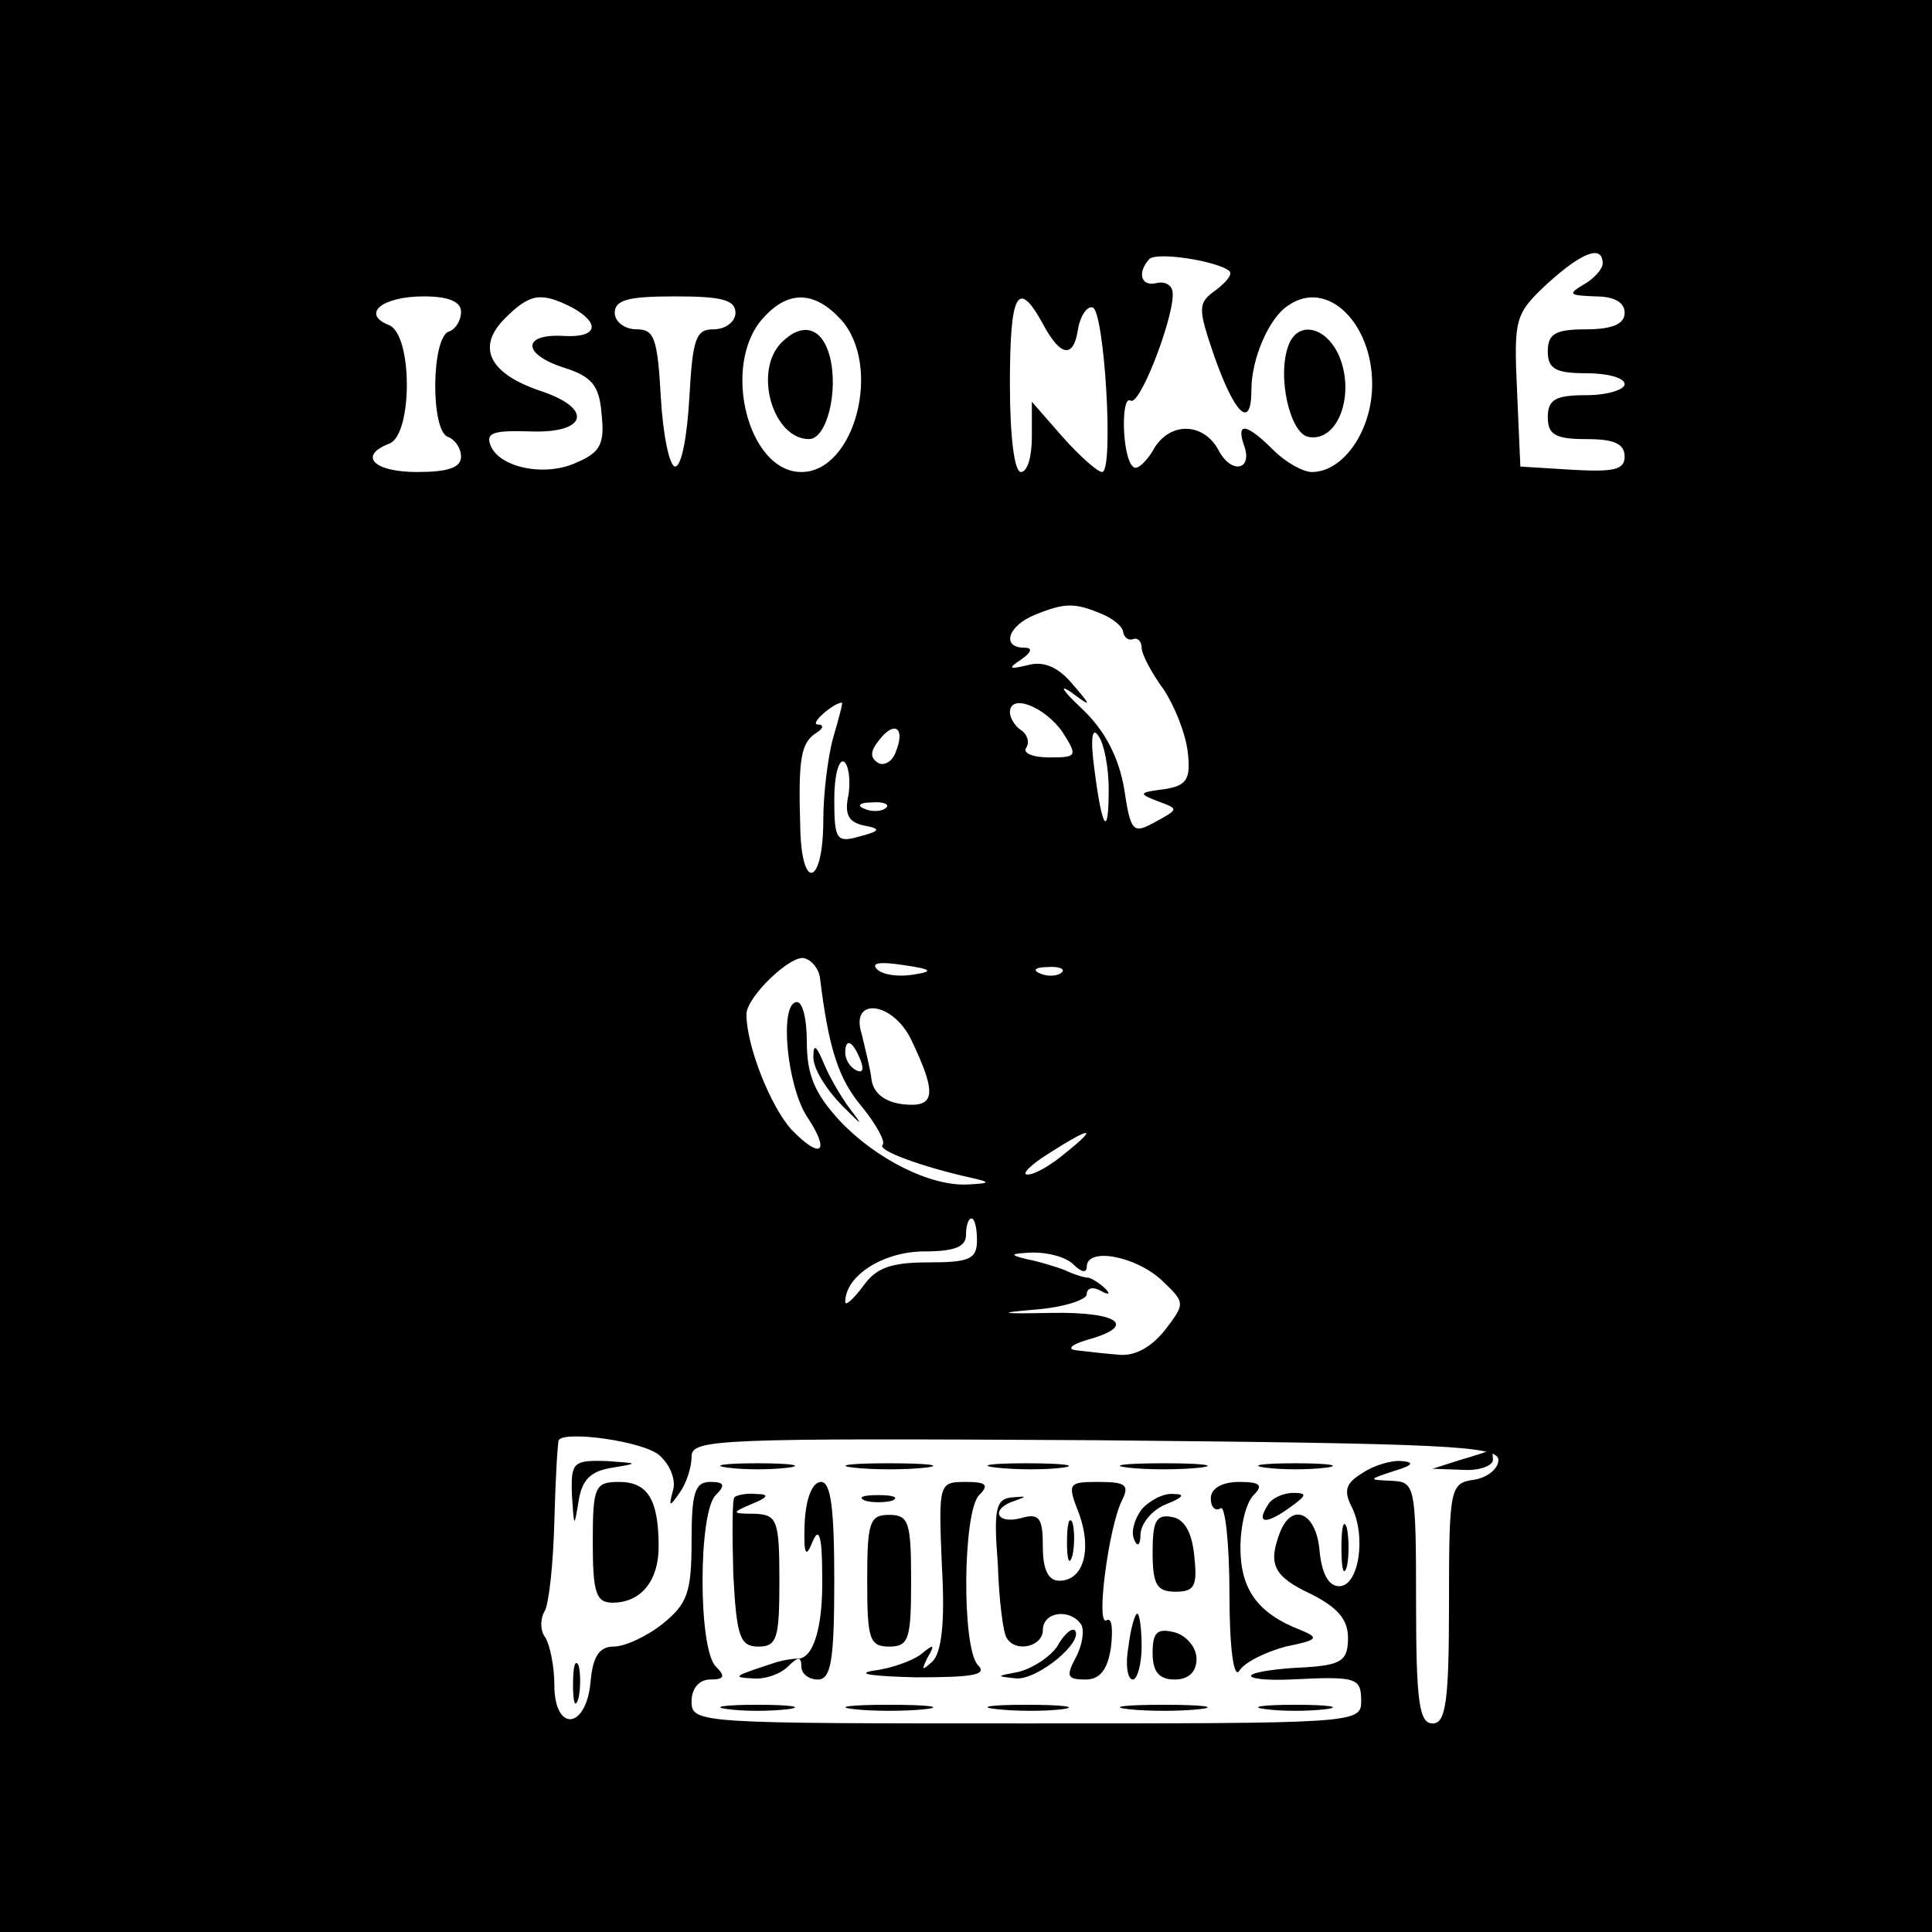 <?xml version="1.0" standalone="no"?>
<!DOCTYPE svg PUBLIC "-//W3C//DTD SVG 20010904//EN"
 "http://www.w3.org/TR/2001/REC-SVG-20010904/DTD/svg10.dtd">
<svg version="1.0" xmlns="http://www.w3.org/2000/svg"
 width="176pt" height="176pt" viewBox="0 0 176 176"
 preserveAspectRatio="xMidYMid meet">

<g transform="translate(0,176) scale(0.1,-0.1)"
fill="#000000" stroke="none">
<path d="M0 880 l0 -880 880 0 880 0 0 880 0 880 -880 0 -880 0 0 -880z m1120
633 c3 -3 -3 -10 -12 -17 -17 -12 -17 -16 -2 -60 19 -54 34 -68 34 -31 0 28
16 66 34 77 35 24 76 -16 76 -72 0 -42 -26 -80 -55 -80 -8 0 -24 9 -35 20 -24
24 -34 26 -27 5 9 -23 -11 -28 -23 -5 -14 26 -46 26 -60 -1 -7 -11 -15 -18
-18 -14 -10 9 -11 66 -2 60 9 -5 42 83 38 100 -1 6 -8 9 -15 7 -14 -3 -17 10
-6 22 7 7 63 -2 73 -11z m340 7 c0 -5 -8 -14 -17 -19 -15 -9 -14 -10 10 -11
17 0 27 -5 27 -15 0 -10 -11 -15 -35 -15 -28 0 -35 -4 -35 -20 0 -16 7 -20 35
-20 19 0 35 -4 35 -10 0 -5 -16 -10 -35 -10 -28 0 -35 -4 -35 -20 0 -16 7 -20
35 -20 25 0 35 -4 35 -16 0 -12 -10 -14 -47 -12 l-48 3 -3 69 c-3 66 -2 70 28
98 32 29 50 35 50 18z m-1040 -44 c0 -8 -5 -16 -11 -18 -16 -5 -17 -90 -1 -96
6 -2 12 -10 12 -18 0 -10 -12 -14 -40 -14 -40 0 -54 15 -25 26 21 9 21 100 -1
108 -25 10 -6 26 32 26 23 0 34 -5 34 -14z m101 4 c27 -15 23 -28 -8 -26 -38
2 -37 -17 1 -29 25 -8 32 -16 34 -42 3 -27 -1 -35 -22 -44 -29 -14 -71 -5 -79
15 -5 12 3 14 36 13 52 -2 58 21 9 37 -47 16 -58 40 -32 66 23 23 33 24 61 10z
m149 -5 c0 -8 -9 -15 -20 -15 -16 0 -19 -8 -22 -62 -2 -35 -7 -63 -13 -63 -5
0 -11 28 -13 63 -3 54 -6 62 -22 62 -11 0 -20 7 -20 15 0 12 13 15 55 15 42 0
55 -3 55 -15z m96 -6 c38 -42 13 -139 -36 -139 -49 0 -73 98 -35 140 23 26 47
25 71 -1z m184 -4 c16 -30 28 -32 32 -5 2 12 8 21 13 20 11 0 20 -150 9 -150
-4 0 -20 14 -36 32 l-28 32 0 -32 c0 -18 -4 -32 -10 -32 -6 0 -10 33 -10 80 0
83 7 97 30 55z m53 -264 c10 -4 19 -11 20 -16 1 -6 5 -9 10 -7 4 1 7 -3 7 -8
0 -6 9 -23 20 -38 10 -15 20 -40 22 -57 3 -25 -1 -31 -22 -34 -23 -3 -23 -4
-5 -11 19 -7 19 -7 -3 -19 -20 -11 -22 -9 -28 31 -5 28 -17 52 -38 72 -17 16
-22 23 -11 16 20 -15 20 -14 1 8 -13 15 -26 20 -40 16 -17 -4 -18 -3 -6 5 10
7 11 11 3 11 -21 0 -15 20 10 30 27 11 36 11 60 1z m-244 -113 c-5 -18 -9 -52
-9 -75 0 -60 -20 -66 -21 -6 -2 63 1 76 14 85 7 4 8 8 2 8 -8 0 13 19 22 20 1
0 -3 -15 -8 -32z m209 5 c14 -22 13 -23 -12 -23 -15 0 -25 4 -21 9 3 5 1 12
-5 16 -5 3 -10 11 -10 16 0 18 32 5 48 -18z m-152 -18 c-3 -9 -11 -13 -16 -10
-8 5 -7 11 1 21 14 18 24 11 15 -11z m194 -34 c0 -45 -6 -37 -13 18 -4 29 -2
40 4 30 5 -7 9 -29 9 -48z m-237 -5 c-4 -18 0 -25 14 -28 16 -3 15 -5 -4 -10
-21 -6 -23 -3 -23 34 0 21 4 37 9 34 4 -3 6 -16 4 -30z m34 -12 c-3 -3 -12 -4
-19 -1 -8 3 -5 6 6 6 11 1 17 -2 13 -5z m-60 -155 c8 -65 17 -92 38 -117 13
-16 22 -32 19 -35 -5 -5 36 -20 81 -30 18 -4 17 -5 -3 -6 -34 -2 -84 23 -117
58 -23 25 -30 42 -30 72 0 21 -4 38 -10 36 -15 -3 -8 -76 10 -104 22 -33 13
-40 -14 -12 -19 21 -41 76 -41 105 0 16 41 55 53 51 7 -2 13 -10 14 -18z m84
3 c-13 -2 -27 0 -32 5 -6 6 3 7 23 4 28 -4 29 -6 9 -9z m136 2 c-3 -3 -12 -4
-19 -1 -8 3 -5 6 6 6 11 1 17 -2 13 -5z m-137 -61 c24 -50 22 -62 -7 -59 -17
2 -27 10 -29 22 -1 10 -6 29 -9 42 -11 34 28 30 45 -5z m-46 -19 c3 -8 2 -12
-4 -9 -6 3 -10 10 -10 16 0 14 7 11 14 -7z m187 -84 c-13 -11 -28 -20 -35 -20
-6 0 3 9 19 19 39 25 46 25 16 1z m-81 -80 c0 -17 -7 -20 -44 -20 -35 0 -48
-5 -60 -22 -9 -12 -16 -18 -16 -14 0 24 35 46 72 46 27 0 38 4 38 15 0 8 2 15
5 15 3 0 5 -9 5 -20z m88 -22 c7 -7 12 -8 12 -2 0 18 44 10 68 -12 22 -21 22
-21 3 -46 -13 -16 -28 -24 -43 -22 -13 1 -30 3 -38 4 -8 1 -4 5 9 9 48 13 31
26 -31 25 -47 -1 -51 0 -15 3 26 2 47 9 47 14 0 6 6 7 13 3 7 -4 9 -3 4 2 -5
5 -12 9 -15 10 -4 0 -14 3 -22 7 -8 3 -24 8 -35 10 -16 4 -15 5 6 6 14 0 30
-4 37 -11z m-377 -174 c10 -9 15 -23 12 -32 -4 -15 -3 -15 6 -2 6 8 11 23 11
33 0 16 21 17 368 15 318 -3 367 -5 367 -18 0 -8 -10 -16 -22 -18 -22 -3 -23
-7 -23 -113 0 -90 -3 -109 -15 -109 -12 0 -15 19 -15 110 0 107 -1 110 -22
111 -22 1 -22 1 2 9 17 5 19 8 7 9 -9 1 -26 -4 -36 -11 -15 -9 -17 -16 -10
-30 14 -27 7 -73 -11 -73 -10 0 -16 12 -18 33 -3 34 -25 44 -36 16 -11 -29 -6
-40 28 -56 24 -12 34 -23 34 -40 0 -21 -6 -25 -41 -27 -23 -1 -44 -4 -47 -7
-3 -3 13 -5 35 -4 61 3 65 2 65 -20 0 -20 -7 -20 -305 -20 -298 0 -305 0 -305
20 0 12 7 20 17 20 13 0 14 3 5 12 -16 16 -16 140 0 156 9 9 8 12 -5 12 -14 0
-17 -10 -17 -54 0 -47 -4 -57 -26 -75 -15 -12 -35 -21 -45 -21 -13 0 -19 -9
-21 -32 -4 -44 -33 -46 -33 -3 0 17 -4 36 -8 43 -5 6 -5 17 -1 24 4 6 8 43 9
82 1 39 3 72 4 74 5 9 78 -1 92 -14z"/>
<path d="M1174 1446 c-11 -28 1 -81 18 -84 26 -5 42 36 29 71 -11 29 -38 36
-47 13z"/>
<path d="M712 1448 c-26 -26 -8 -88 25 -88 16 0 27 43 19 75 -7 27 -25 32 -44
13z"/>
<path d="M741 798 c-1 -10 11 -30 27 -46 15 -15 19 -19 10 -7 -9 11 -21 31
-27 45 -7 17 -10 20 -10 8z"/>
<path d="M1330 430 l-25 -8 28 -1 c15 -1 27 4 27 9 0 6 -1 10 -2 9 -2 -1 -14
-5 -28 -9z"/>
<path d="M521 398 c2 -30 2 -30 6 -6 3 20 11 28 31 31 24 4 24 4 -5 6 -31 1
-33 -1 -32 -31z"/>
<path d="M663 423 c15 -2 39 -2 55 0 15 2 2 4 -28 4 -30 0 -43 -2 -27 -4z"/>
<path d="M778 423 c17 -2 47 -2 65 0 17 2 3 4 -33 4 -36 0 -50 -2 -32 -4z"/>
<path d="M908 423 c18 -2 45 -2 60 0 15 2 0 4 -33 4 -33 0 -45 -2 -27 -4z"/>
<path d="M1028 423 c17 -2 47 -2 65 0 17 2 3 4 -33 4 -36 0 -50 -2 -32 -4z"/>
<path d="M1153 423 c15 -2 39 -2 55 0 15 2 2 4 -28 4 -30 0 -43 -2 -27 -4z"/>
<path d="M540 355 c0 -46 3 -55 18 -55 26 0 42 20 42 51 0 43 -10 59 -36 59
-22 0 -24 -4 -24 -55z"/>
<path d="M733 372 c-1 -28 1 -32 7 -17 6 15 9 6 9 -30 1 -47 -8 -77 -23 -76
-3 0 -11 -1 -18 -3 -40 -13 -42 -14 -22 -15 11 -1 25 4 32 11 9 9 12 9 12 0 0
-7 7 -12 15 -12 12 0 15 17 15 90 0 65 -3 90 -12 90 -8 0 -14 -15 -15 -38z"/>
<path d="M858 334 c3 -51 0 -80 -9 -88 -9 -8 -10 -8 -4 4 7 12 6 13 -6 3 -8
-6 -27 -13 -44 -15 -16 -3 1 -5 39 -6 51 0 66 2 57 11 -15 15 -14 140 1 155 9
9 7 12 -12 12 -25 0 -25 -1 -22 -76z"/>
<path d="M983 381 c12 -33 4 -61 -18 -61 -10 0 -15 10 -15 31 0 26 -3 31 -20
26 -23 -6 -28 9 -5 16 11 4 10 4 -2 3 -16 -1 -18 -10 -14 -61 1 -33 5 -63 8
-67 8 -14 33 -8 33 7 0 17 25 20 35 5 3 -5 1 -19 -5 -30 -9 -17 -8 -20 9 -20
13 0 20 9 23 29 2 17 1 28 -4 25 -10 -6 2 85 14 109 7 14 4 17 -21 17 -28 0
-29 -1 -18 -29z"/>
<path d="M1103 395 c0 -8 4 -12 9 -9 4 3 8 -32 8 -78 0 -50 4 -78 9 -70 5 8
24 17 42 22 30 6 31 8 14 15 -39 15 -55 37 -55 75 0 20 5 41 12 48 9 9 6 12
-13 12 -16 0 -26 -6 -26 -15z"/>
<path d="M669 396 c-2 -2 -2 -34 -1 -70 3 -57 6 -66 23 -66 17 0 19 8 19 60 0
55 -2 60 -22 61 -22 0 -22 1 -3 9 15 6 16 9 4 9 -9 1 -18 -1 -20 -3z"/>
<path d="M788 393 c6 -2 18 -2 25 0 6 3 1 5 -13 5 -14 0 -19 -2 -12 -5z"/>
<path d="M1040 385 c-6 -8 -10 -20 -7 -27 3 -8 6 -6 6 5 1 10 11 22 24 27 15
6 17 9 6 9 -9 1 -22 -6 -29 -14z"/>
<path d="M1155 389 c-11 -17 -2 -18 19 -3 17 12 17 14 4 14 -9 0 -20 -5 -23
-11z"/>
<path d="M790 320 c0 -53 2 -60 20 -60 18 0 20 7 20 60 0 53 -2 60 -20 60 -18
0 -20 -7 -20 -60z"/>
<path d="M972 355 c0 -16 2 -22 5 -12 2 9 2 23 0 30 -3 6 -5 -1 -5 -18z"/>
<path d="M1050 346 c0 -30 4 -36 21 -36 17 0 20 5 17 32 -2 22 -9 34 -20 36
-15 3 -18 -4 -18 -32z"/>
<path d="M1222 350 c0 -19 2 -27 5 -17 2 9 2 25 0 35 -3 9 -5 1 -5 -18z"/>
<path d="M1028 260 c-3 -16 -1 -30 4 -30 4 0 8 14 8 30 0 17 -2 30 -4 30 -2 0
-6 -13 -8 -30z"/>
<path d="M963 260 c-7 -10 -23 -20 -35 -23 -21 -4 -21 -4 -2 -6 20 -1 62 34
53 44 -3 2 -10 -4 -16 -15z"/>
<path d="M1050 254 c0 -17 6 -24 20 -24 13 0 20 7 20 19 0 10 -9 21 -20 24
-16 4 -20 0 -20 -19z"/>
<path d="M522 225 c0 -16 2 -22 5 -12 2 9 2 23 0 30 -3 6 -5 -1 -5 -18z"/>
<path d="M663 203 c15 -2 39 -2 55 0 15 2 2 4 -28 4 -30 0 -43 -2 -27 -4z"/>
<path d="M778 203 c17 -2 47 -2 65 0 17 2 3 4 -33 4 -36 0 -50 -2 -32 -4z"/>
<path d="M908 203 c18 -2 45 -2 60 0 15 2 0 4 -33 4 -33 0 -45 -2 -27 -4z"/>
<path d="M1028 203 c17 -2 47 -2 65 0 17 2 3 4 -33 4 -36 0 -50 -2 -32 -4z"/>
<path d="M1153 203 c15 -2 39 -2 55 0 15 2 2 4 -28 4 -30 0 -43 -2 -27 -4z"/>
</g>
</svg>
